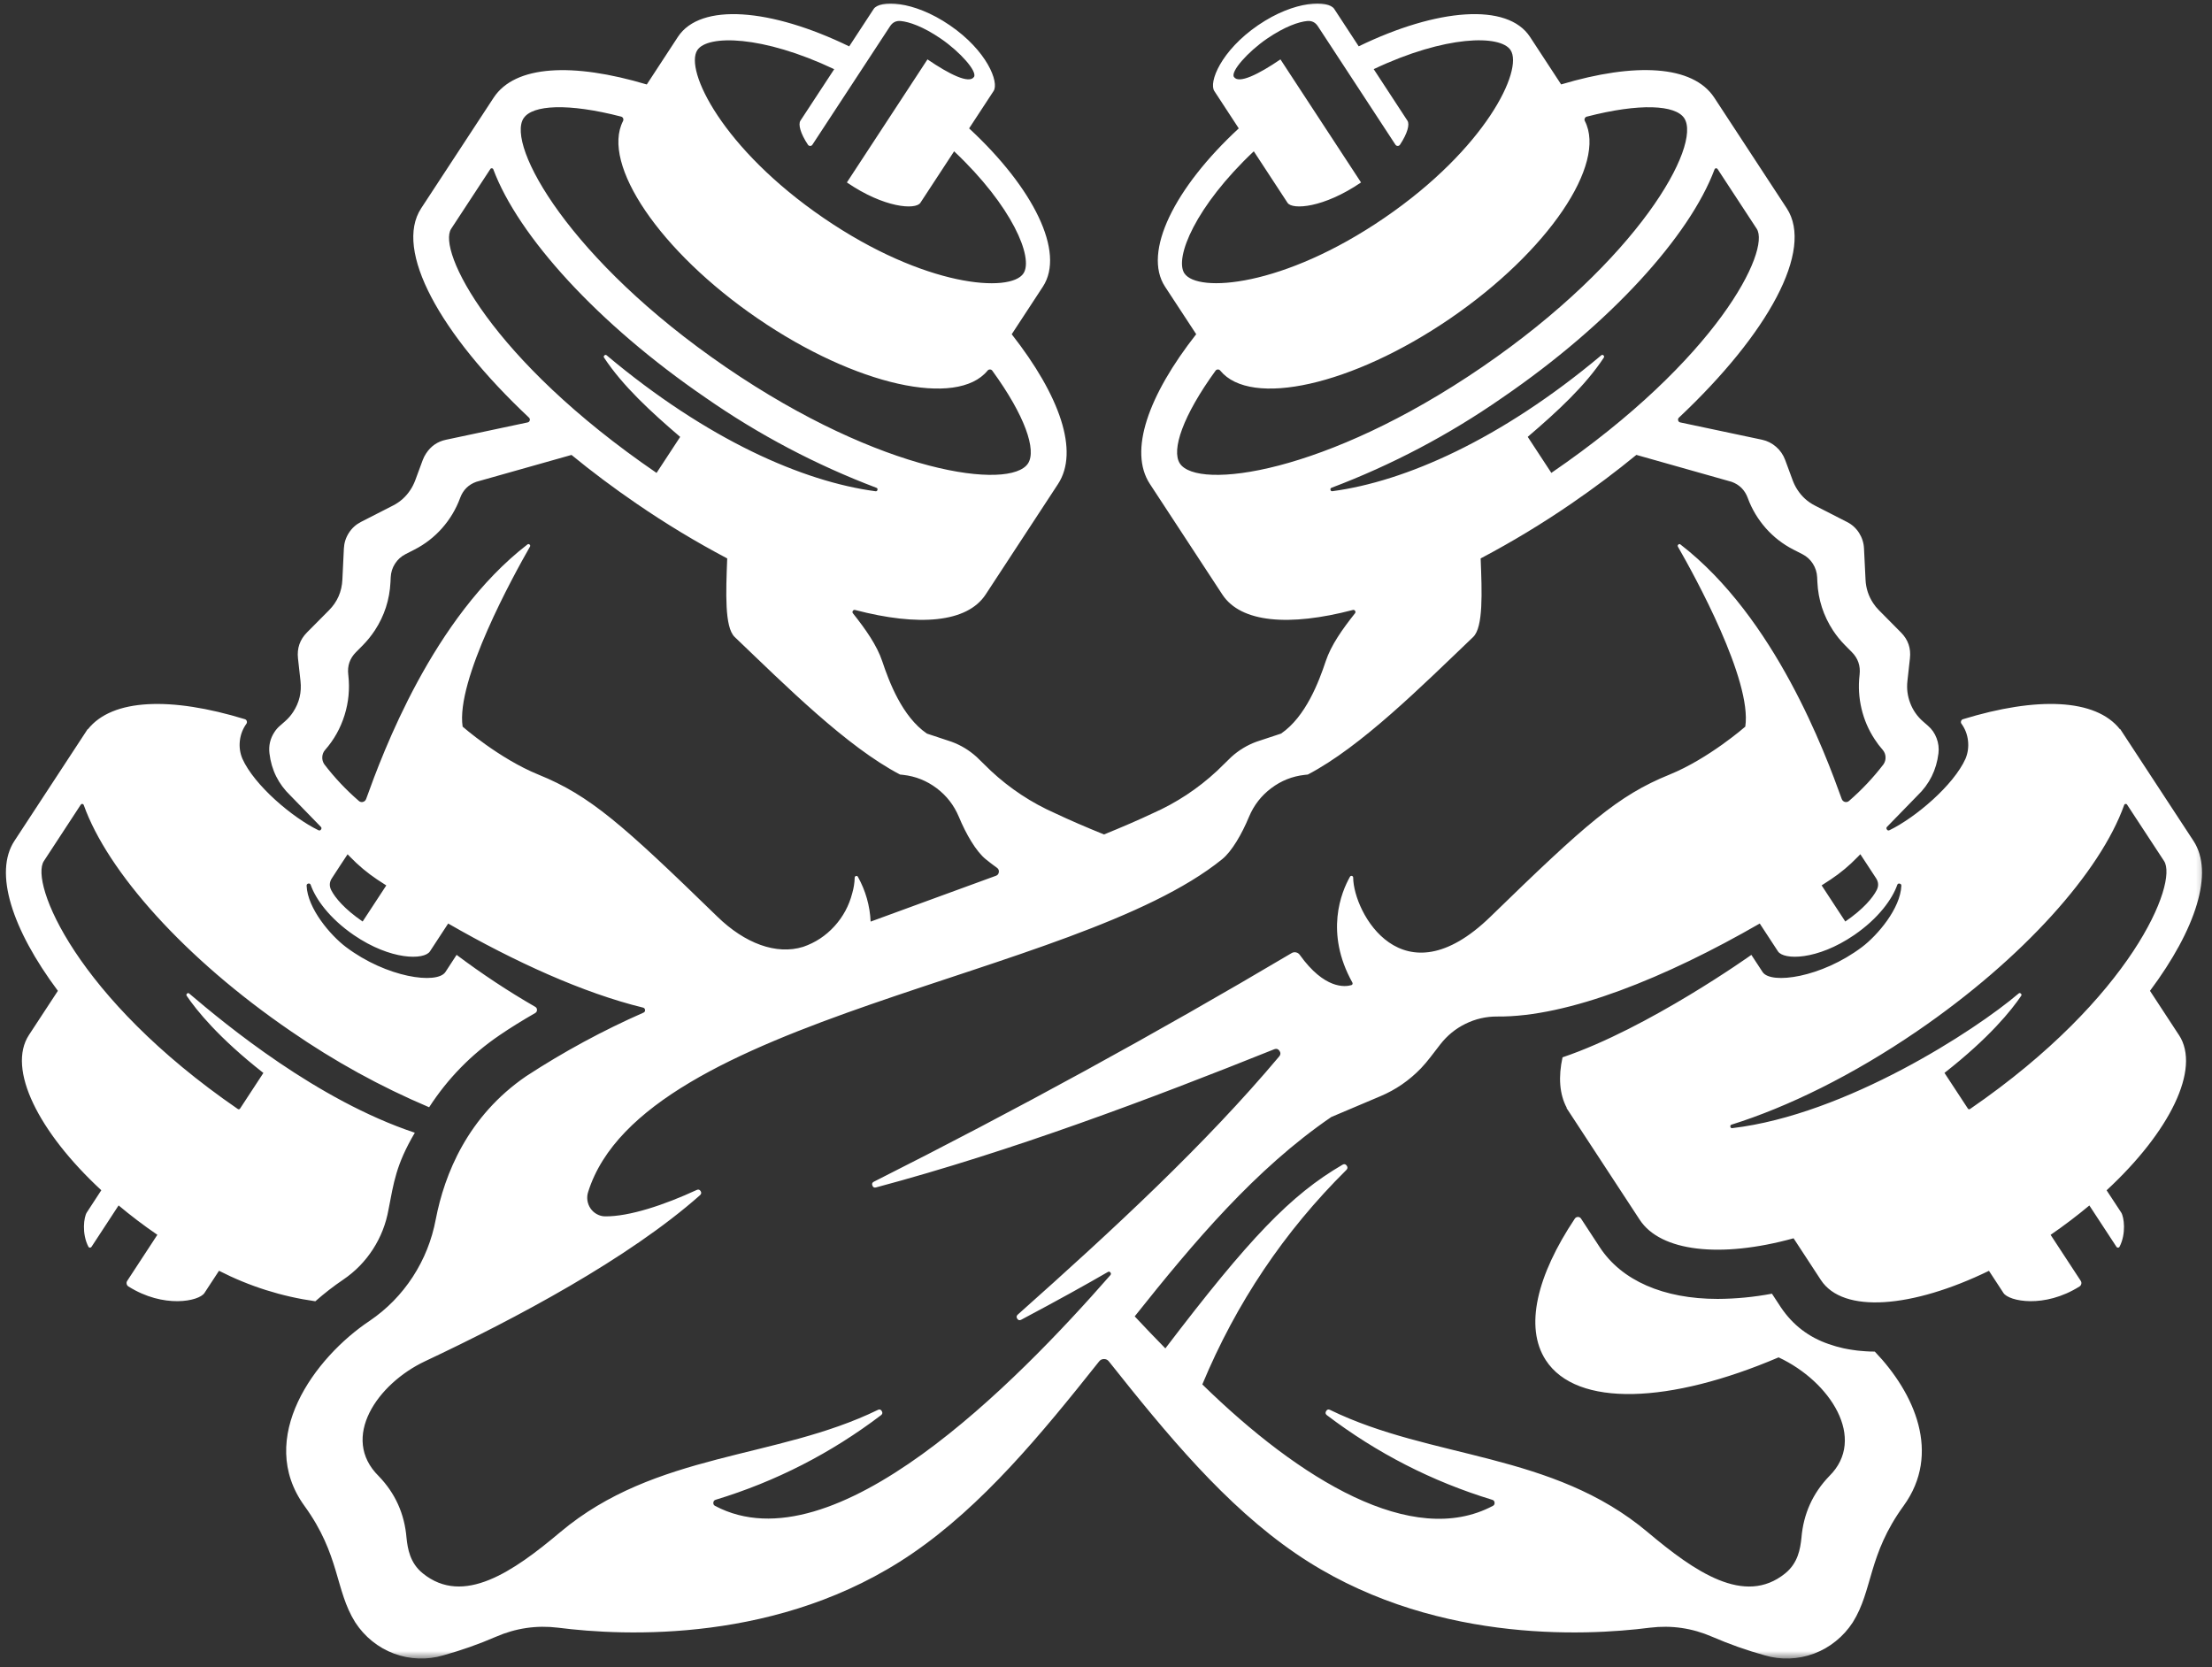 <svg width="207" height="156" viewBox="0 0 207 156" fill="none" xmlns="http://www.w3.org/2000/svg">
<rect x="0" y="0" width="207" height="156" fill="#333333" stroke="none"/>
<mask id="mask0_69_729" style="mask-type:luminance" maskUnits="userSpaceOnUse" x="0" y="0" width="207" height="156">
<path d="M0 0H206.672V155.263H0V0Z" fill="white"/>
</mask>
<g mask="url(#mask0_69_729)">
<path fill-rule="evenodd" clip-rule="evenodd" d="M203.903 96.854L201.197 92.721C205.513 86.933 207.204 81.648 205.269 78.692L198.409 68.223L198.387 68.242C196.105 65.355 190.584 65.189 183.702 67.301C183.612 67.324 183.553 67.384 183.521 67.472C183.49 67.564 183.499 67.647 183.553 67.725C183.896 68.195 184.099 68.726 184.166 69.307C184.234 69.893 184.157 70.455 183.936 70.995C182.822 73.481 179.259 76.501 176.824 77.687C176.725 77.742 176.639 77.719 176.576 77.622C176.508 77.525 176.517 77.438 176.603 77.359L179.435 74.449C180.558 73.375 181.212 72.056 181.402 70.497C181.46 70.008 181.402 69.538 181.226 69.076C181.054 68.615 180.784 68.228 180.414 67.91L179.949 67.504C179.417 67.038 179.02 66.471 178.763 65.802C178.506 65.133 178.416 64.446 178.497 63.731L178.732 61.61C178.84 60.664 178.56 59.857 177.897 59.189L175.827 57.099C175.624 56.897 175.444 56.675 175.286 56.431C174.853 55.771 174.614 55.042 174.578 54.245L174.434 51.325C174.411 50.8 174.253 50.311 173.973 49.868C173.689 49.425 173.315 49.084 172.85 48.849L169.829 47.304C169.166 46.963 168.624 46.478 168.214 45.846C168.034 45.574 167.889 45.284 167.772 44.98L167.055 43.038C166.875 42.554 166.59 42.143 166.207 41.811C165.819 41.474 165.382 41.253 164.886 41.147L157.236 39.528C157.133 39.505 157.07 39.441 157.042 39.339C157.015 39.233 157.042 39.145 157.119 39.076C165.467 31.222 169.77 23.405 167.204 19.49L160.425 9.141C158.418 6.083 153.001 5.834 146.092 7.9L143.178 3.45C141.068 0.231 134.483 0.775 127.149 4.335L124.858 0.835C124.326 0.018 121.214 -0.018 117.732 2.361C114.25 4.746 113.1 7.702 113.637 8.518L115.924 12.014C109.907 17.58 106.912 23.599 109.023 26.823L111.941 31.273C107.44 37.015 105.6 42.231 107.607 45.288L114.386 55.633C116.118 58.28 120.664 58.635 126.599 57.081C126.689 57.058 126.757 57.086 126.811 57.164C126.861 57.242 126.856 57.321 126.798 57.395C125.598 58.907 124.556 60.388 124.06 61.882C123.429 63.773 122.197 67.066 119.884 68.647L117.57 69.413C116.704 69.731 115.924 70.206 115.234 70.829L113.89 72.139C112.099 73.803 110.092 75.127 107.869 76.109C106.534 76.741 105 77.401 103.313 78.088C101.622 77.401 100.089 76.741 98.754 76.109C96.53 75.127 94.523 73.803 92.733 72.139L91.389 70.829C90.699 70.206 89.918 69.731 89.048 69.413L86.739 68.647C84.425 67.066 83.194 63.777 82.562 61.882C82.062 60.388 81.02 58.907 79.82 57.395C79.761 57.321 79.757 57.242 79.811 57.164C79.861 57.086 79.933 57.058 80.023 57.081C85.958 58.635 90.5 58.28 92.237 55.633L99.011 45.293C101.013 42.231 99.178 37.015 94.677 31.278L97.595 26.823C99.705 23.599 96.706 17.58 90.69 12.014L92.981 8.518C93.517 7.702 92.367 4.746 88.885 2.366C85.404 -0.018 82.292 0.023 81.76 0.839L79.468 4.34C72.139 0.775 65.555 0.231 63.439 3.45L60.526 7.905C53.616 5.839 48.195 6.088 46.193 9.145L39.414 19.49C36.848 23.405 41.15 31.227 49.499 39.076C49.575 39.15 49.602 39.238 49.575 39.339C49.548 39.441 49.481 39.505 49.381 39.528L41.732 41.152C40.943 41.318 40.321 41.746 39.874 42.434C39.748 42.623 39.644 42.826 39.563 43.042L38.846 44.98C38.728 45.284 38.584 45.574 38.404 45.846C37.989 46.478 37.452 46.963 36.785 47.304L33.763 48.849C33.303 49.089 32.928 49.425 32.644 49.873C32.36 50.315 32.207 50.8 32.18 51.33L32.04 54.245C31.986 55.365 31.571 56.315 30.791 57.104L28.721 59.189C28.058 59.862 27.782 60.669 27.886 61.614L28.121 63.731C28.238 64.783 28.008 65.747 27.435 66.623C27.219 66.955 26.962 67.246 26.668 67.504L26.204 67.91C26.001 68.085 25.825 68.283 25.681 68.509C25.284 69.113 25.13 69.777 25.216 70.501C25.401 72.06 26.059 73.375 27.178 74.449L30.015 77.364C30.096 77.442 30.105 77.53 30.042 77.622C29.974 77.719 29.893 77.742 29.789 77.687C27.354 76.501 23.795 73.485 22.681 70.995C22.456 70.455 22.379 69.893 22.447 69.312C22.515 68.726 22.722 68.2 23.06 67.725C23.114 67.647 23.123 67.564 23.092 67.476C23.065 67.388 23.002 67.329 22.916 67.301C16.029 65.189 10.509 65.359 8.226 68.242L8.204 68.228L1.349 78.692C-0.586 81.644 1.1 86.933 5.417 92.721L2.711 96.849C0.64 100.013 3.581 105.916 9.48 111.381L8.123 113.461C7.852 113.871 7.631 115.435 8.276 116.671C8.308 116.721 8.353 116.754 8.416 116.754C8.479 116.754 8.524 116.731 8.56 116.68L10.134 114.277L10.905 113.097L11.099 112.801C12.227 113.747 13.436 114.669 14.726 115.55L11.907 119.858C11.848 119.945 11.83 120.037 11.853 120.143C11.871 120.245 11.925 120.323 12.015 120.383C15.325 122.468 18.627 121.771 19.132 120.997L20.494 118.917C23.344 120.374 26.353 121.324 29.51 121.771C30.34 121.038 31.21 120.36 32.126 119.742C33.235 118.99 34.16 118.045 34.895 116.911C35.63 115.771 36.117 114.535 36.356 113.193C36.852 110.657 37.046 109.02 38.819 105.999C29.681 102.955 21.143 95.894 17.716 92.98C17.644 92.915 17.571 92.915 17.504 92.98C17.432 93.049 17.423 93.118 17.481 93.201C18.374 94.52 20.435 97.103 24.648 100.405L22.474 103.725C22.411 103.817 22.334 103.831 22.244 103.771C7.081 93.344 2.783 82.594 4.104 80.578L7.554 75.307C7.591 75.252 7.64 75.224 7.708 75.233C7.775 75.238 7.816 75.275 7.839 75.339C10.053 81.547 17.247 89.673 27.214 96.494C31.296 99.312 35.607 101.687 40.158 103.615C41.908 100.917 44.1 98.675 46.738 96.881C47.758 96.18 48.885 95.489 50.085 94.797C50.198 94.732 50.252 94.635 50.252 94.506C50.252 94.372 50.193 94.28 50.085 94.216C47.537 92.749 45.088 91.126 42.729 89.355L41.682 90.96C40.902 92.14 36.176 91.49 32.374 88.621C30.921 87.524 28.779 85.015 28.693 82.889C28.689 82.774 28.743 82.704 28.856 82.681C28.964 82.663 29.041 82.704 29.077 82.811C29.528 84.102 30.809 85.924 33.109 87.501C36.591 89.88 39.703 89.844 40.235 89.027L41.94 86.422C48.182 90.014 54.595 92.929 60.174 94.289C60.287 94.317 60.35 94.391 60.364 94.511C60.373 94.626 60.327 94.714 60.219 94.76C56.404 96.439 52.746 98.422 49.246 100.704C43.753 104.463 41.597 109.882 40.781 114.093C40.415 116.039 39.698 117.838 38.625 119.489C37.551 121.135 36.207 122.505 34.593 123.602C29.428 127.043 23.899 134.592 28.495 140.924C31.832 145.527 31.345 148.792 33.244 151.818C33.682 152.491 34.209 153.077 34.827 153.575C35.45 154.077 36.131 154.465 36.87 154.742C37.614 155.018 38.377 155.171 39.166 155.198C39.955 155.226 40.731 155.129 41.489 154.903C43.166 154.437 44.804 153.861 46.4 153.169C48.267 152.357 50.211 152.071 52.223 152.316C58.374 153.104 73.041 153.815 85.368 145.375C91.943 140.878 97.396 134.274 102.853 127.403C102.971 127.25 103.124 127.177 103.313 127.177C103.503 127.177 103.656 127.25 103.773 127.403C109.226 134.274 114.683 140.878 121.259 145.375C133.59 153.815 148.257 153.104 154.404 152.316C156.42 152.071 158.355 152.353 160.222 153.164C161.823 153.856 163.46 154.437 165.138 154.903C165.896 155.129 166.672 155.226 167.461 155.198C168.25 155.171 169.012 155.018 169.757 154.742C170.496 154.465 171.177 154.077 171.795 153.575C172.417 153.077 172.945 152.491 173.383 151.818C175.281 148.792 174.79 145.527 178.132 140.924C181.695 136.013 179.169 130.368 175.444 126.48H175.439C175.155 126.48 174.876 126.471 174.609 126.452C174.452 126.443 174.303 126.429 174.149 126.416C174.023 126.406 173.892 126.397 173.771 126.379C173.613 126.36 173.464 126.337 173.311 126.314C173.207 126.3 173.099 126.282 172.995 126.263C172.837 126.236 172.688 126.208 172.539 126.176C172.454 126.153 172.363 126.134 172.278 126.111C172.124 126.074 171.971 126.037 171.827 125.996C171.764 125.977 171.696 125.959 171.633 125.936C171.475 125.89 171.317 125.839 171.168 125.784C171.155 125.784 171.146 125.779 171.132 125.775C169.269 125.138 167.777 123.999 166.663 122.348L165.819 121.061C164.141 121.379 162.446 121.541 160.741 121.55C155.671 121.55 151.752 119.834 149.709 116.717L147.955 114.037C147.887 113.936 147.788 113.881 147.666 113.881C147.54 113.881 147.445 113.936 147.373 114.037C143.832 119.341 142.642 124.179 144.653 127.278C147.549 131.742 156.294 131.355 166.442 127.02C171.29 129.284 174.727 134.634 171.186 138.13C169.635 139.739 168.764 141.667 168.579 143.918C168.471 144.928 168.264 146.26 167.055 147.238C163.257 150.31 158.594 147.081 154.197 143.383C145.271 135.87 133.987 136.58 124.466 131.936C124.313 131.858 124.191 131.894 124.101 132.047C124.01 132.194 124.033 132.323 124.168 132.429C128.872 135.999 134.027 138.637 139.642 140.348C139.778 140.385 139.85 140.473 139.863 140.615C139.877 140.758 139.823 140.86 139.697 140.92C132.183 144.904 121.652 138.485 112.514 129.552C115.685 121.933 120.177 115.241 125.995 109.481C126.121 109.356 126.13 109.218 126.022 109.075C125.918 108.927 125.787 108.904 125.634 108.992C120.781 111.824 116.929 115.841 109.055 126.18C108.058 125.166 107.097 124.16 106.186 123.183C111.716 116.237 117.471 109.398 124.583 104.528L129.17 102.586C130.618 101.977 131.885 101.101 132.981 99.962C133.594 99.326 134.131 98.56 134.781 97.734C135.425 96.904 136.215 96.259 137.148 95.802C138.082 95.346 139.065 95.12 140.102 95.124C146.759 95.193 155.892 91.485 164.678 86.422L166.383 89.027C166.92 89.844 170.032 89.88 173.513 87.501C175.814 85.924 177.094 84.102 177.545 82.811C177.582 82.704 177.658 82.663 177.766 82.686C177.879 82.709 177.933 82.774 177.929 82.889C177.843 85.015 175.701 87.524 174.249 88.621C170.447 91.49 165.715 92.14 164.944 90.96L163.893 89.355C163.893 89.355 154.278 96.217 146.223 98.943C145.821 100.769 145.93 102.383 146.62 103.675L146.597 103.688L153.452 114.153C155.392 117.109 160.98 117.773 167.844 115.877L170.401 119.784C172.476 122.947 178.935 122.417 186.128 118.921L187.486 120.997C187.995 121.771 191.297 122.468 194.607 120.383C194.693 120.328 194.747 120.245 194.77 120.143C194.792 120.042 194.774 119.945 194.716 119.858L191.897 115.555C193.187 114.669 194.395 113.747 195.523 112.806L195.717 113.101L196.488 114.277L198.062 116.68C198.098 116.731 198.143 116.758 198.206 116.754C198.27 116.754 198.315 116.726 198.346 116.671C198.987 115.439 198.77 113.876 198.5 113.461L197.137 111.386C203.041 105.92 205.982 100.017 203.907 96.854H203.903ZM110.836 25.582C109.889 24.129 111.878 19.296 117.331 14.158L120.488 18.978C120.934 19.66 123.884 19.453 127.366 17.073L120.763 6.992L119.825 5.557C117.786 6.95 115.915 7.877 115.473 7.199C115.143 6.696 116.754 4.866 118.558 3.625C120.253 2.467 121.557 2.038 122.342 1.965C122.766 1.932 123.09 2.094 123.325 2.454L124.114 3.657L130.586 13.54C130.64 13.614 130.708 13.656 130.798 13.656C130.888 13.656 130.956 13.619 131.01 13.545C131.714 12.484 131.935 11.636 131.709 11.294L128.552 6.47C135.277 3.284 140.409 3.238 141.361 4.69C142.574 6.544 139.016 13.919 129.544 20.394C120.078 26.873 112.054 27.431 110.836 25.577V25.582ZM110.412 43.37C109.596 42.12 110.696 38.896 113.754 34.686C113.808 34.612 113.881 34.575 113.975 34.575C114.066 34.575 114.138 34.612 114.196 34.686C117.047 38.163 126.532 36.083 135.705 29.806C144.883 23.525 150.377 15.353 148.315 11.331C148.27 11.248 148.266 11.165 148.302 11.082C148.338 10.995 148.401 10.939 148.487 10.916C153.461 9.63 156.794 9.814 157.615 11.064C159.266 13.582 153.331 24.337 138.691 34.354C124.051 44.375 112.059 45.883 110.412 43.37ZM124.682 45.966C124.588 45.976 124.529 45.934 124.506 45.837C124.484 45.74 124.52 45.676 124.606 45.644C130.266 43.499 135.583 40.695 140.572 37.227C150.733 30.272 158.125 22.063 160.448 15.851C160.47 15.786 160.515 15.754 160.583 15.745C160.646 15.74 160.696 15.763 160.732 15.819L164.394 21.408C165.706 23.41 160.75 33.597 145.176 44.251L142.966 40.88C145.722 38.523 148.329 36.129 150.079 33.477C150.133 33.395 150.124 33.321 150.056 33.256C149.984 33.192 149.912 33.192 149.84 33.256C140.418 41.156 131.47 45.062 124.682 45.966ZM65.257 4.69C66.209 3.242 71.341 3.288 78.066 6.475L74.904 11.294C74.683 11.636 74.9 12.484 75.608 13.545C75.657 13.619 75.73 13.656 75.82 13.656C75.91 13.656 75.978 13.614 76.027 13.54L82.504 3.657L83.293 2.454C83.528 2.094 83.852 1.932 84.276 1.965C85.061 2.038 86.364 2.467 88.056 3.625C89.864 4.866 91.474 6.696 91.145 7.199C90.699 7.877 88.831 6.95 86.793 5.557L85.855 6.992L79.252 17.073C82.729 19.453 85.683 19.66 86.13 18.978L89.287 14.158C94.74 19.296 96.733 24.129 95.777 25.582C94.564 27.436 86.536 26.878 77.069 20.398C67.602 13.919 64.039 6.549 65.257 4.69ZM49.002 11.064C49.819 9.814 53.152 9.625 58.127 10.912C58.217 10.939 58.28 10.995 58.316 11.078C58.347 11.165 58.343 11.248 58.302 11.331C56.237 15.348 61.73 23.52 70.904 29.802C80.082 36.088 89.567 38.163 92.417 34.681C92.471 34.612 92.548 34.575 92.638 34.575C92.728 34.575 92.805 34.612 92.859 34.686C95.921 38.896 97.017 42.12 96.201 43.37C94.55 45.883 82.562 44.375 67.922 34.354C53.283 24.337 47.347 13.582 48.998 11.064H49.002ZM42.219 21.413L45.886 15.819C45.918 15.763 45.967 15.74 46.035 15.745C46.098 15.754 46.143 15.786 46.166 15.851C48.493 22.063 55.885 30.272 66.046 37.227C71.03 40.695 76.352 43.499 82.008 45.644C82.102 45.676 82.134 45.74 82.116 45.837C82.093 45.939 82.03 45.98 81.935 45.971C75.143 45.067 66.2 41.161 56.778 33.256C56.706 33.192 56.634 33.196 56.561 33.261C56.489 33.325 56.48 33.395 56.534 33.477C58.289 36.129 60.896 38.523 63.651 40.884L61.441 44.255C45.868 33.597 40.911 23.414 42.219 21.413ZM33.934 86.233C32.243 85.075 31.354 84.005 30.994 83.295C30.8 82.907 30.822 82.534 31.061 82.179L31.846 80.975L32.527 79.942L32.784 80.205C33.542 80.989 34.376 81.685 35.283 82.294C35.567 82.483 35.86 82.668 36.149 82.857L33.934 86.237V86.233ZM50.392 72.489C46.702 70.99 43.293 67.997 43.293 67.997C42.639 63.667 48.051 53.853 49.589 51.164C49.634 51.086 49.625 51.016 49.557 50.956C49.494 50.897 49.426 50.897 49.354 50.952C40.483 57.8 35.806 70.483 34.263 74.767C34.236 74.837 34.2 74.897 34.146 74.943C34.092 74.993 34.033 75.026 33.961 75.044C33.894 75.063 33.826 75.063 33.754 75.044C33.686 75.026 33.623 74.993 33.573 74.943C32.383 73.914 31.309 72.775 30.349 71.521C30.209 71.313 30.146 71.087 30.159 70.834C30.173 70.58 30.263 70.359 30.43 70.169C31.26 69.224 31.864 68.14 32.243 66.927C32.622 65.714 32.739 64.478 32.599 63.21L32.59 63.127C32.495 62.306 32.734 61.61 33.312 61.029L33.957 60.378C34.372 59.954 34.746 59.493 35.075 58.995C35.973 57.625 36.46 56.117 36.541 54.475L36.564 54.014C36.586 53.557 36.717 53.133 36.965 52.75C37.209 52.368 37.533 52.072 37.935 51.865L38.801 51.422C39.779 50.919 40.636 50.255 41.371 49.425C42.102 48.595 42.666 47.659 43.054 46.612L43.063 46.584C43.338 45.851 43.838 45.353 44.565 45.09L53.481 42.572C55.371 44.122 57.405 45.648 59.561 47.124C62.294 49.001 65.126 50.712 68.053 52.257C67.931 55.434 67.796 58.695 68.752 59.608C73.556 64.197 79.238 69.874 84.227 72.48L84.524 72.512C85.674 72.641 86.716 73.056 87.65 73.757C88.583 74.458 89.278 75.358 89.733 76.442C90.401 78.056 91.344 79.679 92.255 80.412C92.588 80.684 92.936 80.947 93.296 81.206C93.436 81.307 93.495 81.441 93.472 81.611C93.45 81.782 93.359 81.897 93.202 81.953C89.49 83.318 85.507 84.757 81.475 86.242C81.403 84.748 81.006 83.355 80.285 82.054C80.244 81.98 80.181 81.953 80.104 81.976C80.023 81.999 79.983 82.049 79.983 82.137C79.969 82.626 79.892 83.106 79.757 83.571C79.455 84.752 78.896 85.79 78.084 86.68C77.267 87.575 76.293 88.216 75.161 88.603C72.644 89.387 69.704 88.28 67.138 85.785C58.23 77.124 55.208 74.445 50.392 72.489ZM157.263 50.952C157.191 50.897 157.124 50.901 157.061 50.961C156.993 51.016 156.984 51.086 157.024 51.164C158.571 53.853 163.975 63.667 163.325 67.997C163.325 67.997 159.915 70.99 156.226 72.489C151.409 74.44 148.383 77.12 139.476 85.785C131.236 93.796 126.662 85.393 126.631 82.128C126.631 82.04 126.59 81.99 126.509 81.966C126.428 81.948 126.369 81.976 126.329 82.049C125.526 83.47 123.952 87.27 126.554 91.942C126.581 91.988 126.586 92.039 126.568 92.09C126.545 92.14 126.513 92.173 126.464 92.186C125.869 92.362 123.947 92.583 121.633 89.355C121.548 89.235 121.431 89.156 121.286 89.124C121.146 89.092 121.007 89.11 120.88 89.184C108.117 96.748 95.087 103.877 81.782 110.578C81.624 110.652 81.575 110.772 81.638 110.938C81.696 111.104 81.809 111.164 81.976 111.118C94.672 107.724 107.598 102.858 119.257 98.182C119.455 98.108 119.613 98.159 119.735 98.339C119.857 98.514 119.852 98.689 119.712 98.855C112.794 107.092 104.224 115.024 95.24 123.021C95.114 123.137 95.1 123.261 95.195 123.404C95.29 123.547 95.412 123.579 95.561 123.501C99.092 121.628 101.73 120.157 103.67 119.032C103.764 118.977 103.846 118.99 103.913 119.078C103.981 119.166 103.976 119.249 103.904 119.332C95.109 129.381 78.025 146.8 66.926 140.924C66.799 140.86 66.741 140.758 66.754 140.615C66.768 140.473 66.844 140.38 66.98 140.343C72.59 138.637 77.75 135.999 82.45 132.429C82.585 132.323 82.607 132.194 82.517 132.047C82.427 131.894 82.305 131.858 82.152 131.936C72.635 136.575 61.351 135.87 52.426 143.378C48.028 147.077 43.365 150.31 39.567 147.233C38.359 146.26 38.151 144.923 38.043 143.918C37.858 141.667 36.987 139.735 35.436 138.13C31.81 134.546 35.319 129.478 39.784 127.379C48.276 123.381 58.812 117.778 65.51 111.842C65.636 111.727 65.649 111.602 65.564 111.459C65.473 111.321 65.352 111.284 65.203 111.353C62.186 112.751 58.884 113.853 56.616 113.825C56.345 113.821 56.092 113.751 55.853 113.618C55.614 113.489 55.416 113.309 55.258 113.078C55.105 112.852 55.01 112.598 54.969 112.326C54.933 112.05 54.956 111.782 55.046 111.519C60.233 95.083 100.58 91.573 114.359 80.412C115.27 79.679 116.212 78.056 116.88 76.442C117.335 75.353 118.03 74.458 118.964 73.757C119.897 73.052 120.939 72.641 122.089 72.512L122.387 72.48C127.375 69.874 133.058 64.197 137.861 59.608C138.813 58.695 138.686 55.434 138.56 52.257C141.487 50.712 144.319 49.001 147.053 47.124C149.208 45.648 151.242 44.117 153.132 42.568L162.053 45.09C162.775 45.353 163.275 45.851 163.551 46.584L163.56 46.612C163.947 47.659 164.511 48.595 165.242 49.425C165.977 50.255 166.834 50.919 167.813 51.422L168.679 51.865C169.08 52.072 169.405 52.368 169.648 52.75C169.892 53.133 170.027 53.553 170.05 54.014L170.072 54.475C170.149 56.117 170.641 57.625 171.534 58.995C171.863 59.493 172.237 59.954 172.657 60.378L173.301 61.029C173.874 61.605 174.113 62.306 174.023 63.123L174.014 63.21C173.897 64.262 173.96 65.299 174.203 66.328C174.447 67.352 174.857 68.306 175.435 69.183C175.66 69.533 175.908 69.86 176.183 70.169C176.346 70.359 176.436 70.58 176.45 70.834C176.463 71.083 176.4 71.313 176.26 71.521C175.299 72.775 174.226 73.914 173.04 74.943C172.986 74.993 172.927 75.026 172.855 75.044C172.787 75.058 172.72 75.058 172.648 75.044C172.58 75.026 172.521 74.993 172.467 74.943C172.413 74.892 172.377 74.837 172.35 74.767C170.807 70.483 166.126 57.8 157.259 50.952H157.263ZM175.624 83.29C175.259 84.005 174.375 85.075 172.684 86.233L170.469 82.852C170.758 82.668 171.051 82.478 171.335 82.289C172.242 81.685 173.071 80.989 173.834 80.2L174.091 79.937L174.772 80.975L175.557 82.174C175.796 82.534 175.818 82.903 175.624 83.29ZM184.374 103.767C184.279 103.831 184.202 103.817 184.144 103.721L181.965 100.4C186.178 97.103 188.244 94.52 189.137 93.196C189.191 93.118 189.186 93.044 189.114 92.98C189.042 92.91 188.97 92.91 188.897 92.975C184.856 96.42 172.742 104.316 162.103 105.57C162.008 105.579 161.949 105.533 161.927 105.436C161.909 105.339 161.945 105.275 162.035 105.243C167.317 103.587 173.383 100.612 179.404 96.494C189.371 89.673 196.565 81.547 198.779 75.339C198.797 75.275 198.842 75.238 198.91 75.233C198.973 75.224 199.027 75.247 199.059 75.307L202.514 80.574C203.835 82.594 199.537 93.344 184.374 103.767Z" fill="white"/>
</g>
</svg>

